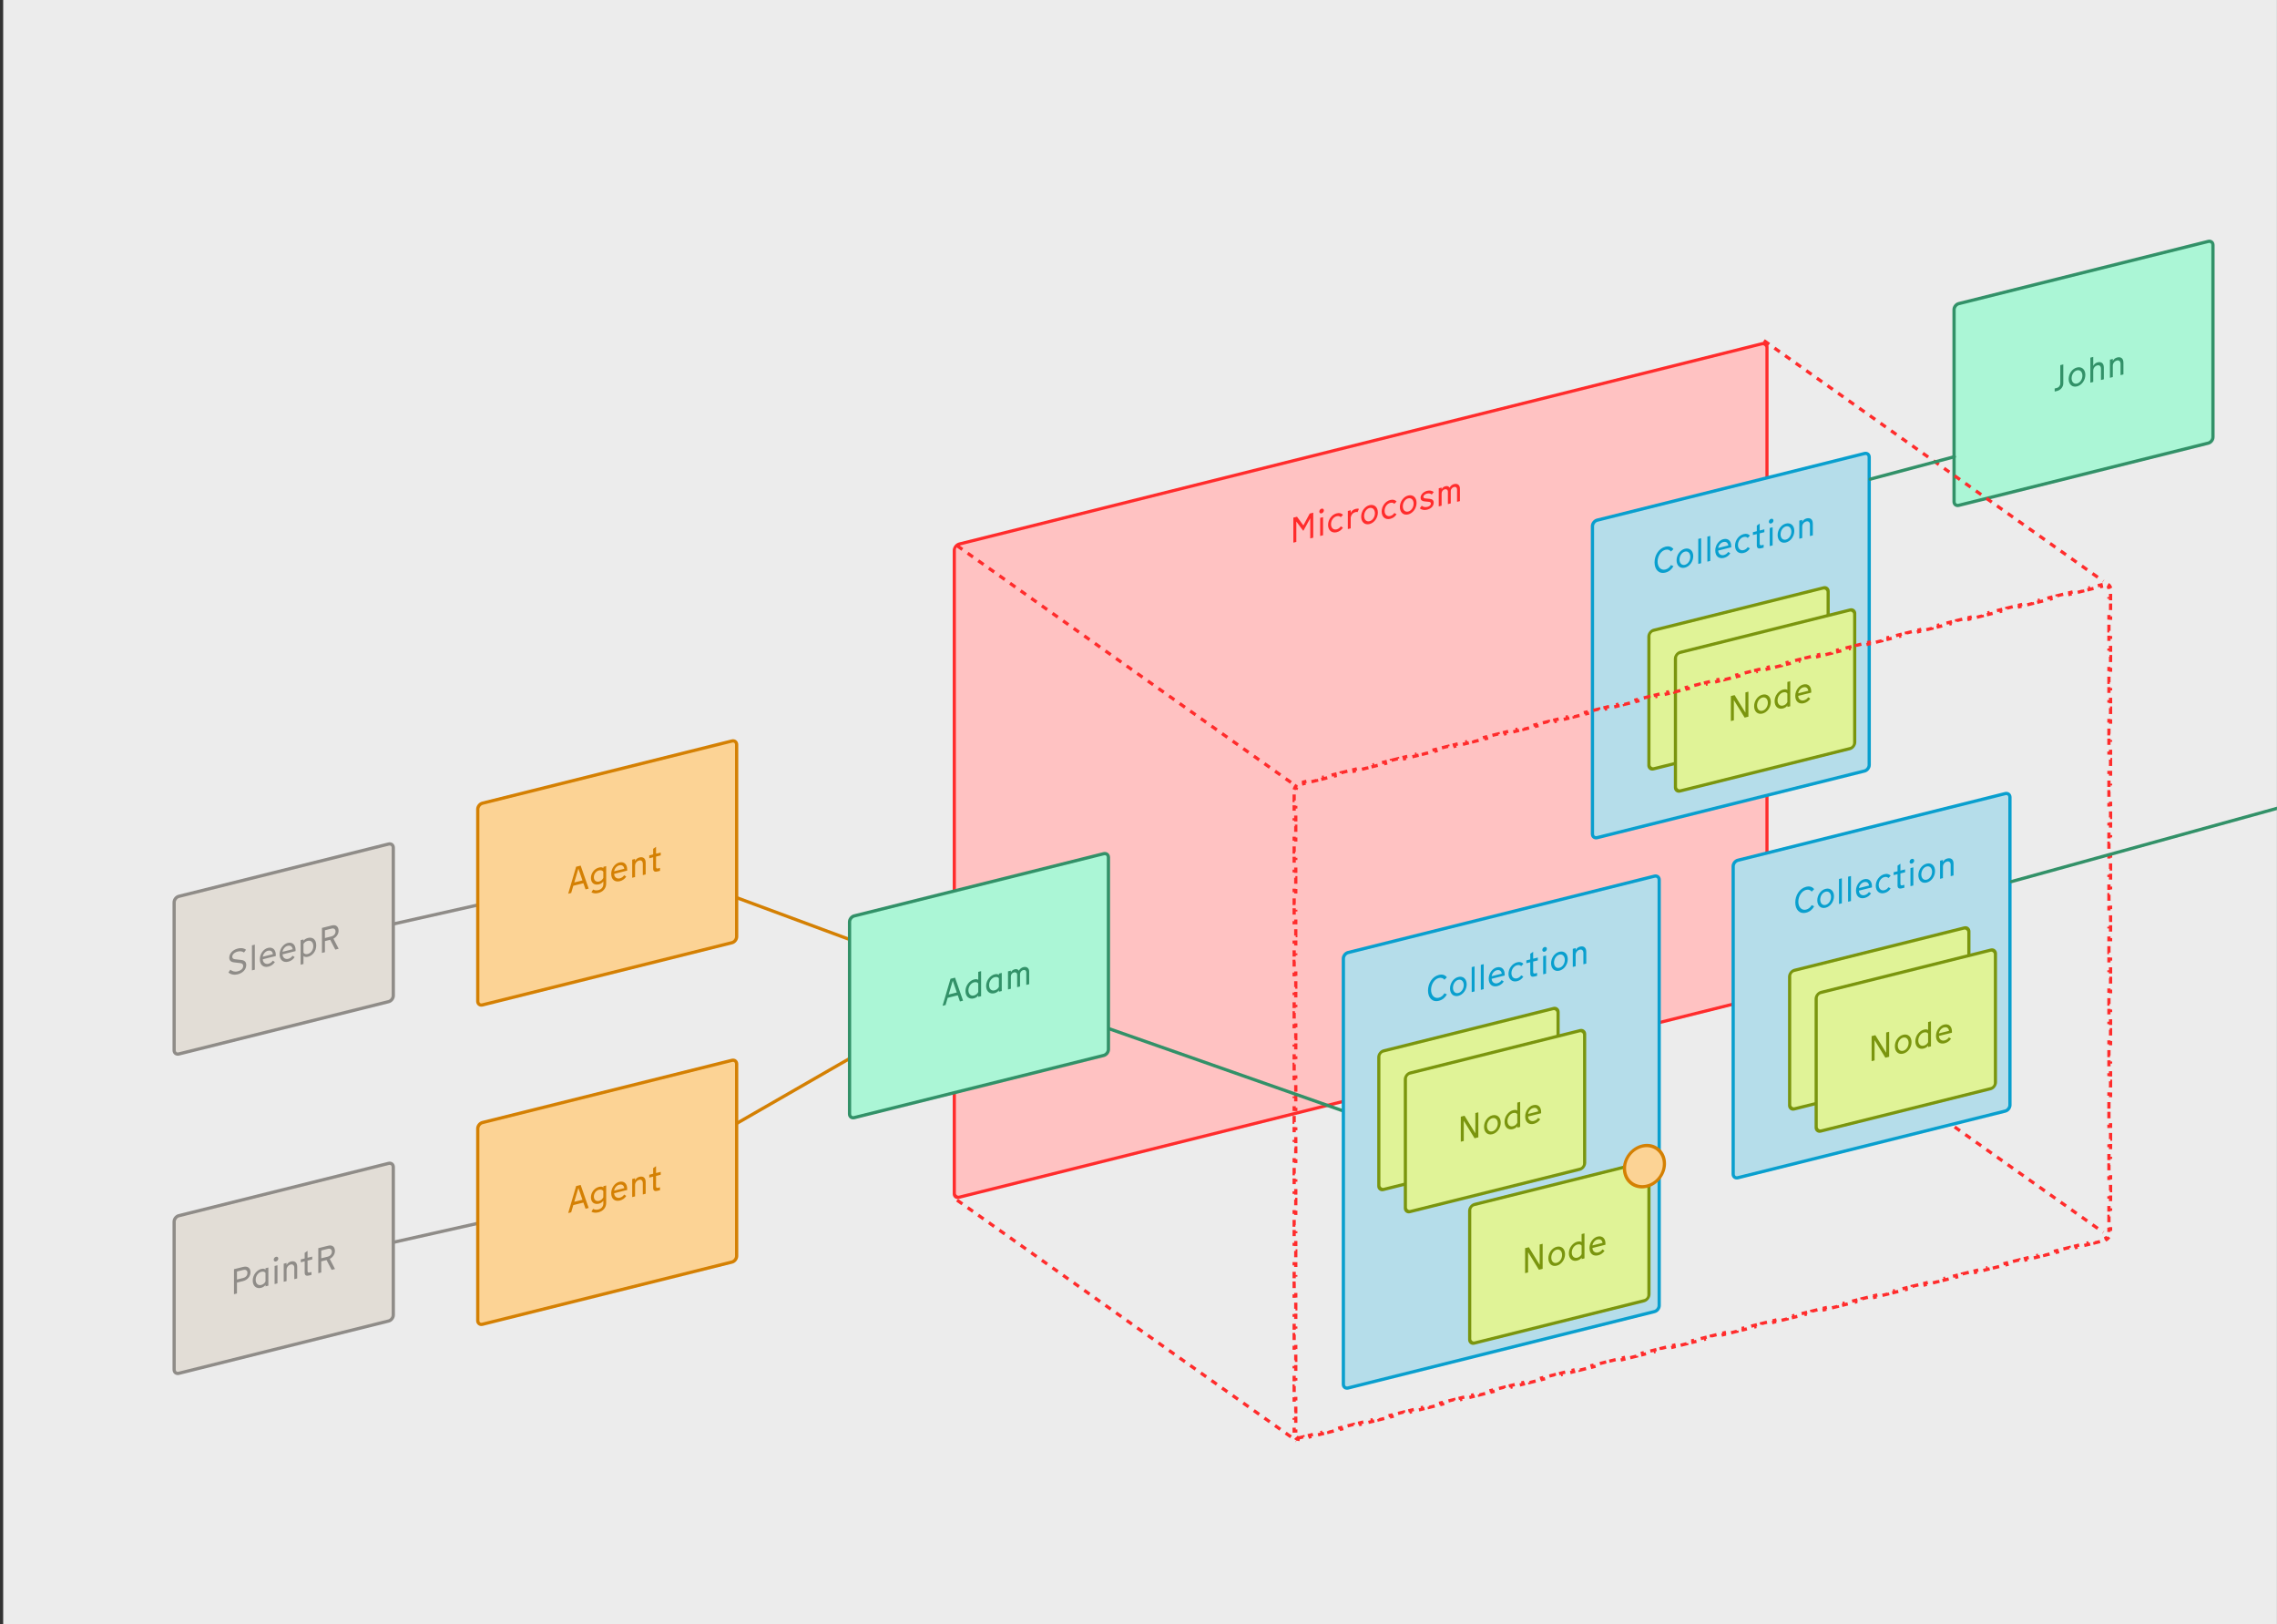 <svg width="701" height="500" viewBox="0 0 701 500" fill="none" xmlns="http://www.w3.org/2000/svg">
<rect x="0" y="0" width="701" height="500" fill="#333333" stroke="none"/>
<g clip-path="url(#clip0_245_2018)">
<rect width="700" height="500" transform="translate(0.983)" fill="#ECECEC"/>
<path d="M87.011 390.097L185.565 367.972" stroke="#8F8C88"/>
<path d="M87.011 292.097L185.565 269.972" stroke="#8F8C88"/>
<path d="M196.292 265.066L299.539 303.281" stroke="#D48003"/>
<path d="M196.292 363.378L296.186 305.963" stroke="#D48003"/>
<path d="M603.034 93.469L679.83 74.322C680.633 74.121 681.285 74.63 681.285 75.459V134.559C681.285 135.388 680.633 136.222 679.83 136.422L603.034 155.569C602.231 155.77 601.579 155.261 601.579 154.432V95.332C601.579 94.503 602.231 93.669 603.034 93.469Z" fill="#ABF6D6" stroke="#329168"/>
<path d="M632.555 120.543V119.597L633.238 119.427C633.836 119.278 634.284 118.726 634.284 118.011V112.412L635.202 112.183V118.002C635.202 119.19 634.337 120.099 633.281 120.362L632.555 120.543ZM639.422 118.952C637.949 119.319 636.861 118.326 636.861 116.676C636.861 115.037 637.949 113.5 639.422 113.133C640.895 112.766 641.995 113.757 641.995 115.396C641.995 117.046 640.895 118.585 639.422 118.952ZM639.422 118.072C640.394 117.83 641.087 116.755 641.087 115.633C641.087 114.5 640.394 113.771 639.422 114.013C638.451 114.255 637.768 115.328 637.768 116.461C637.768 117.583 638.451 118.314 639.422 118.072ZM645.792 111.545C646.828 111.287 647.692 111.753 647.692 113.183V116.769L646.806 116.99V113.525C646.806 112.645 646.273 112.338 645.696 112.482C644.928 112.673 644.426 113.37 644.426 114.085V117.583L643.54 117.804V110.104L644.426 109.883V112.644C644.714 112.078 645.152 111.704 645.792 111.545ZM649.565 116.302V110.725L650.451 110.504V111.142C650.739 110.576 651.176 110.202 651.817 110.043C652.852 109.785 653.717 110.251 653.717 111.681V115.267L652.831 115.488V112.023C652.831 111.143 652.297 110.836 651.721 110.98C650.952 111.171 650.451 111.868 650.451 112.583V116.081L649.565 116.302Z" fill="#329168"/>
<path d="M543.032 305.31L647.525 379.387" stroke="#FF2C2C" stroke-dasharray="2 2"/>
<rect x="0.485" y="0.379" width="257.937" height="201.084" rx="1.5" transform="matrix(0.97 -0.242 0 1 293.319 167.601)" fill="#FFC2C2" stroke="#FF2C2C"/>
<path d="M491.708 160.135L574.003 139.616C574.806 139.416 575.458 139.925 575.458 140.753V235.493C575.458 236.321 574.806 237.155 574.003 237.356L491.708 257.874C490.905 258.074 490.253 257.565 490.253 256.737V161.997C490.253 161.169 490.905 160.335 491.708 160.135Z" fill="#B5DDEA" stroke="#099FCE"/>
<path d="M512.715 176.27C510.676 176.778 509.374 175.321 509.374 173.121C509.374 170.921 510.676 168.814 512.715 168.306C513.857 168.021 514.658 168.35 515.181 169.033L514.423 169.794C514.081 169.307 513.473 169.063 512.704 169.255C511.328 169.598 510.314 171.215 510.314 172.887C510.314 174.559 511.328 175.67 512.704 175.327C513.473 175.135 514.081 174.598 514.423 173.952L515.191 174.3C514.668 175.255 513.857 175.985 512.715 176.27ZM518.712 174.753C517.239 175.12 516.151 174.126 516.151 172.476C516.151 170.837 517.239 169.301 518.712 168.934C520.185 168.566 521.284 169.557 521.284 171.196C521.284 172.846 520.185 174.385 518.712 174.753ZM518.712 173.873C519.683 173.631 520.377 172.556 520.377 171.434C520.377 170.301 519.683 169.572 518.712 169.814C517.741 170.056 517.058 171.128 517.058 172.261C517.058 173.383 517.741 174.115 518.712 173.873ZM522.83 173.605V165.905L523.716 165.684V173.384L522.83 173.605ZM525.634 172.906V165.206L526.52 164.985V172.685L525.634 172.906ZM530.732 171.745C529.249 172.115 528.064 171.299 528.064 169.484C528.064 167.779 529.228 166.312 530.53 165.987C532.109 165.593 532.974 166.676 532.974 168.073V168.491L528.971 169.489C528.993 170.583 529.868 171.08 530.7 170.873C531.32 170.718 531.768 170.354 532.045 169.91L532.696 170.331C532.259 171.012 531.586 171.532 530.732 171.745ZM532.077 167.922C531.981 167.187 531.512 166.622 530.519 166.87C529.793 167.051 529.121 167.78 528.961 168.699L532.077 167.922ZM536.809 170.23C535.304 170.605 534.151 169.66 534.151 167.988C534.151 166.316 535.315 164.794 536.809 164.422C537.705 164.198 538.335 164.426 538.741 164.897L538.058 165.606C537.78 165.302 537.343 165.18 536.798 165.315C535.827 165.558 535.058 166.563 535.058 167.762C535.058 168.95 535.827 169.595 536.798 169.352C537.343 169.217 537.769 168.868 538.058 168.433L538.73 168.816C538.292 169.508 537.695 170.009 536.809 170.23ZM542.126 168.794C541.475 168.956 540.856 168.836 540.856 167.912V164.414L539.65 164.714V163.834L540.856 163.534V161.807L541.742 161.19V163.313L543.182 162.954V163.834L541.742 164.193V167.383C541.742 167.856 542.019 167.93 542.339 167.85L542.958 167.695V168.586L542.126 168.794ZM545.26 161.16C544.876 161.255 544.566 161.014 544.566 160.618C544.566 160.2 544.876 159.814 545.26 159.719C545.666 159.617 545.975 159.848 545.975 160.266C545.975 160.662 545.666 161.058 545.26 161.16ZM544.833 168.119V162.542L545.719 162.321V167.898L544.833 168.119ZM549.825 166.995C548.352 167.363 547.264 166.369 547.264 164.719C547.264 163.08 548.352 161.544 549.825 161.176C551.298 160.809 552.397 161.8 552.397 163.439C552.397 165.089 551.298 166.628 549.825 166.995ZM549.825 166.115C550.796 165.873 551.49 164.798 551.49 163.676C551.49 162.543 550.796 161.814 549.825 162.056C548.854 162.299 548.171 163.371 548.171 164.504C548.171 165.626 548.854 166.358 549.825 166.115ZM553.943 165.848V160.271L554.829 160.05V160.688C555.117 160.121 555.555 159.748 556.195 159.588C557.23 159.33 558.095 159.796 558.095 161.226V164.812L557.209 165.033V161.568C557.209 160.688 556.675 160.381 556.099 160.525C555.331 160.717 554.829 161.414 554.829 162.129V165.627L553.943 165.848Z" fill="#099FCE"/>
<rect x="0.485" y="0.379" width="56.894" height="42.656" rx="1.5" transform="matrix(0.97 -0.242 0 1 507.16 194.13)" fill="#E0F397" stroke="#7A950E"/>
<path d="M520.435 213.477V205.777L521.587 205.489L524.917 210.896V204.659L525.835 204.43V212.13L524.672 212.42L521.352 207.022V213.248L520.435 213.477ZM530.153 211.174C528.681 211.542 527.592 210.548 527.592 208.898C527.592 207.259 528.681 205.723 530.153 205.355C531.626 204.988 532.726 205.979 532.726 207.618C532.726 209.268 531.626 210.807 530.153 211.174ZM530.153 210.294C531.125 210.052 531.818 208.977 531.818 207.855C531.818 206.722 531.125 205.993 530.153 206.235C529.182 206.478 528.499 207.55 528.499 208.683C528.499 209.805 529.182 210.537 530.153 210.294ZM536.449 209.605C535.072 209.948 533.898 209.097 533.898 207.348C533.898 205.533 535.253 204.095 536.491 203.786C537.1 203.634 537.569 203.671 537.826 203.904V201.44L538.712 201.22V208.92L537.826 209.14V208.656C537.601 209.075 537.078 209.448 536.449 209.605ZM536.491 208.714C537.057 208.573 537.58 208.19 537.826 207.633V204.993C537.591 204.645 537.153 204.501 536.502 204.663C535.744 204.852 534.805 205.78 534.805 207.122C534.805 208.31 535.563 208.946 536.491 208.714ZM542.924 207.979C541.441 208.349 540.256 207.534 540.256 205.719C540.256 204.014 541.419 202.546 542.721 202.222C544.301 201.828 545.166 202.91 545.166 204.307V204.725L541.163 205.723C541.185 206.818 542.06 207.315 542.892 207.107C543.511 206.953 543.96 206.588 544.237 206.145L544.888 206.566C544.451 207.247 543.778 207.766 542.924 207.979ZM544.269 204.157C544.173 203.422 543.703 202.857 542.711 203.104C541.985 203.285 541.313 204.014 541.153 204.934L544.269 204.157Z" fill="#7A950E"/>
<rect x="0.485" y="0.379" width="56.894" height="42.656" rx="1.5" transform="matrix(0.97 -0.242 0 1 515.335 200.942)" fill="#E0F397" stroke="#7A950E"/>
<path d="M532.87 221.977V214.277L534.023 213.99L537.353 219.397V213.16L538.271 212.931V220.631L537.108 220.921L533.788 215.523V221.749L532.87 221.977ZM542.589 219.675C541.116 220.042 540.028 219.049 540.028 217.399C540.028 215.76 541.116 214.223 542.589 213.856C544.062 213.489 545.162 214.48 545.162 216.119C545.162 217.769 544.062 219.308 542.589 219.675ZM542.589 218.795C543.561 218.553 544.254 217.478 544.254 216.356C544.254 215.223 543.561 214.494 542.589 214.736C541.618 214.978 540.935 216.051 540.935 217.184C540.935 218.306 541.618 219.037 542.589 218.795ZM548.885 218.106C547.508 218.449 546.334 217.598 546.334 215.849C546.334 214.034 547.689 212.596 548.927 212.287C549.536 212.135 550.005 212.172 550.261 212.405V209.941L551.147 209.72V217.42L550.261 217.641V217.157C550.037 217.576 549.514 217.949 548.885 218.106ZM548.927 217.215C549.493 217.074 550.016 216.691 550.261 216.134V213.494C550.027 213.146 549.589 213.002 548.938 213.164C548.18 213.353 547.241 214.28 547.241 215.622C547.241 216.81 547.999 217.446 548.927 217.215ZM555.36 216.48C553.877 216.85 552.692 216.034 552.692 214.219C552.692 212.514 553.855 211.047 555.157 210.723C556.737 210.329 557.602 211.411 557.602 212.808V213.226L553.599 214.224C553.62 215.319 554.496 215.816 555.328 215.608C555.947 215.454 556.395 215.089 556.673 214.646L557.324 215.066C556.886 215.748 556.214 216.267 555.36 216.48ZM556.705 212.658C556.609 211.923 556.139 211.358 555.147 211.605C554.421 211.786 553.748 212.515 553.588 213.435L556.705 212.658Z" fill="#7A950E"/>
<path d="M535.033 264.83L617.327 244.312C618.131 244.112 618.783 244.621 618.783 245.449V340.189C618.783 341.017 618.131 341.851 617.327 342.052L535.033 362.57C534.229 362.77 533.577 362.261 533.577 361.433V266.693C533.577 265.865 534.229 265.031 535.033 264.83Z" fill="#B5DDEA" stroke="#099FCE"/>
<path d="M556.039 280.966C554.001 281.474 552.699 280.017 552.699 277.817C552.699 275.617 554.001 273.51 556.039 273.002C557.182 272.717 557.982 273.046 558.505 273.729L557.747 274.49C557.406 274.003 556.797 273.759 556.029 273.951C554.652 274.294 553.638 275.911 553.638 277.583C553.638 279.255 554.652 280.366 556.029 280.023C556.797 279.831 557.406 279.294 557.747 278.648L558.516 278.996C557.993 279.951 557.182 280.681 556.039 280.966ZM562.037 279.449C560.564 279.816 559.475 278.822 559.475 277.172C559.475 275.533 560.564 273.997 562.037 273.63C563.51 273.263 564.609 274.253 564.609 275.892C564.609 277.542 563.51 279.082 562.037 279.449ZM562.037 278.569C563.008 278.327 563.702 277.252 563.702 276.13C563.702 274.997 563.008 274.268 562.037 274.51C561.065 274.752 560.382 275.824 560.382 276.957C560.382 278.079 561.065 278.811 562.037 278.569ZM566.155 278.301V270.601L567.04 270.38V278.08L566.155 278.301ZM568.958 277.602V269.902L569.844 269.681V277.381L568.958 277.602ZM574.057 276.441C572.573 276.811 571.389 275.995 571.389 274.18C571.389 272.475 572.552 271.008 573.854 270.683C575.434 270.289 576.298 271.372 576.298 272.769V273.187L572.296 274.185C572.317 275.28 573.192 275.776 574.025 275.569C574.644 275.414 575.092 275.05 575.37 274.606L576.021 275.027C575.583 275.708 574.911 276.228 574.057 276.441ZM575.402 272.618C575.306 271.883 574.836 271.318 573.843 271.566C573.118 271.747 572.445 272.476 572.285 273.396L575.402 272.618ZM580.133 274.926C578.628 275.301 577.476 274.356 577.476 272.684C577.476 271.012 578.639 269.49 580.133 269.118C581.03 268.894 581.66 269.122 582.065 269.593L581.382 270.302C581.105 269.998 580.667 269.876 580.123 270.011C579.151 270.254 578.383 271.259 578.383 272.458C578.383 273.646 579.151 274.291 580.123 274.048C580.667 273.913 581.094 273.564 581.382 273.129L582.055 273.512C581.617 274.204 581.019 274.705 580.133 274.926ZM585.45 273.49C584.799 273.652 584.18 273.532 584.18 272.608V269.11L582.974 269.41V268.53L584.18 268.23V266.503L585.066 265.886V268.009L586.507 267.65V268.53L585.066 268.889V272.079C585.066 272.552 585.344 272.626 585.664 272.546L586.283 272.392V273.283L585.45 273.49ZM588.585 265.856C588.2 265.951 587.891 265.71 587.891 265.314C587.891 264.896 588.2 264.51 588.585 264.415C588.99 264.313 589.3 264.544 589.3 264.962C589.3 265.358 588.99 265.754 588.585 265.856ZM588.158 272.815V267.238L589.044 267.017V272.594L588.158 272.815ZM593.15 271.691C591.677 272.059 590.588 271.065 590.588 269.415C590.588 267.776 591.677 266.24 593.15 265.872C594.622 265.505 595.722 266.496 595.722 268.135C595.722 269.785 594.622 271.324 593.15 271.691ZM593.15 270.811C594.121 270.569 594.815 269.494 594.815 268.372C594.815 267.239 594.121 266.51 593.15 266.752C592.178 266.995 591.495 268.067 591.495 269.2C591.495 270.322 592.178 271.054 593.15 270.811ZM597.268 270.544V264.967L598.153 264.746V265.384C598.442 264.817 598.879 264.444 599.52 264.284C600.555 264.026 601.419 264.493 601.419 265.923V269.509L600.534 269.729V266.264C600.534 265.384 600 265.077 599.424 265.221C598.655 265.413 598.153 266.11 598.153 266.825V270.323L597.268 270.544Z" fill="#099FCE"/>
<rect x="0.485" y="0.379" width="56.894" height="42.656" rx="1.5" transform="matrix(0.97 -0.242 0 1 550.485 298.826)" fill="#E0F397" stroke="#7A950E"/>
<path d="M563.759 318.172V310.472L564.912 310.185L568.242 315.592V309.355L569.16 309.126V316.826L567.996 317.116L564.677 311.718V317.944L563.759 318.172ZM573.478 315.87C572.005 316.237 570.916 315.244 570.916 313.594C570.916 311.955 572.005 310.418 573.478 310.051C574.951 309.684 576.05 310.675 576.05 312.314C576.05 313.964 574.951 315.503 573.478 315.87ZM573.478 314.99C574.449 314.748 575.143 313.673 575.143 312.551C575.143 311.418 574.449 310.689 573.478 310.931C572.507 311.173 571.824 312.246 571.824 313.379C571.824 314.501 572.507 315.232 573.478 314.99ZM579.773 314.301C578.396 314.644 577.222 313.793 577.222 312.044C577.222 310.229 578.578 308.791 579.816 308.482C580.424 308.33 580.894 308.367 581.15 308.6V306.136L582.036 305.915V313.615L581.15 313.836V313.352C580.926 313.771 580.403 314.144 579.773 314.301ZM579.816 313.41C580.382 313.269 580.905 312.885 581.15 312.329V309.689C580.915 309.341 580.478 309.197 579.827 309.359C579.069 309.548 578.13 310.475 578.13 311.817C578.13 313.005 578.887 313.641 579.816 313.41ZM586.249 312.675C584.765 313.045 583.58 312.229 583.58 310.414C583.58 308.709 584.744 307.242 586.046 306.918C587.626 306.524 588.49 307.606 588.49 309.003V309.421L584.488 310.419C584.509 311.514 585.384 312.011 586.217 311.803C586.836 311.649 587.284 311.284 587.562 310.841L588.213 311.261C587.775 311.943 587.103 312.462 586.249 312.675ZM587.594 308.853C587.497 308.118 587.028 307.553 586.035 307.8C585.309 307.981 584.637 308.71 584.477 309.63L587.594 308.853Z" fill="#7A950E"/>
<rect x="0.485" y="0.379" width="56.894" height="42.656" rx="1.5" transform="matrix(0.97 -0.242 0 1 558.66 305.638)" fill="#E0F397" stroke="#7A950E"/>
<path d="M576.195 326.673V318.973L577.348 318.686L580.678 324.093V317.856L581.596 317.627V325.327L580.432 325.617L577.113 320.219V326.445L576.195 326.673ZM585.914 324.371C584.441 324.738 583.352 323.745 583.352 322.095C583.352 320.456 584.441 318.919 585.914 318.552C587.387 318.185 588.486 319.176 588.486 320.815C588.486 322.465 587.387 324.004 585.914 324.371ZM585.914 323.491C586.885 323.249 587.579 322.174 587.579 321.052C587.579 319.919 586.885 319.19 585.914 319.432C584.943 319.674 584.259 320.747 584.259 321.88C584.259 323.002 584.943 323.733 585.914 323.491ZM592.209 322.802C590.832 323.145 589.658 322.294 589.658 320.545C589.658 318.73 591.014 317.292 592.252 316.983C592.86 316.831 593.33 316.868 593.586 317.101V314.637L594.472 314.416V322.116L593.586 322.337V321.853C593.362 322.272 592.839 322.645 592.209 322.802ZM592.252 321.911C592.817 321.77 593.34 321.387 593.586 320.83V318.19C593.351 317.842 592.914 317.698 592.262 317.86C591.505 318.049 590.565 318.976 590.565 320.318C590.565 321.506 591.323 322.143 592.252 321.911ZM598.685 321.176C597.201 321.546 596.016 320.73 596.016 318.915C596.016 317.21 597.18 315.743 598.482 315.419C600.061 315.025 600.926 316.107 600.926 317.504V317.922L596.923 318.92C596.945 320.015 597.82 320.512 598.653 320.304C599.272 320.15 599.72 319.785 599.997 319.342L600.648 319.762C600.211 320.444 599.538 320.963 598.685 321.176ZM600.029 317.354C599.933 316.619 599.464 316.054 598.471 316.301C597.745 316.482 597.073 317.211 596.913 318.131L600.029 317.354Z" fill="#7A950E"/>
<path d="M398.171 167.057V159.357L399.302 159.075L401.255 161.745L403.209 158.101L404.297 157.83V165.53L403.379 165.759V159.544L401.287 163.354L401.191 163.378L399.089 160.558V166.828L398.171 167.057ZM406.858 158.038C406.474 158.134 406.164 157.892 406.164 157.496C406.164 157.078 406.474 156.693 406.858 156.597C407.264 156.496 407.573 156.727 407.573 157.145C407.573 157.541 407.264 157.937 406.858 158.038ZM406.431 164.998V159.421L407.317 159.2V164.777L406.431 164.998ZM411.519 163.839C410.014 164.214 408.862 163.27 408.862 161.598C408.862 159.926 410.025 158.404 411.519 158.031C412.416 157.808 413.045 158.036 413.451 158.506L412.768 159.216C412.49 158.911 412.053 158.789 411.508 158.925C410.537 159.167 409.769 160.173 409.769 161.372C409.769 162.56 410.537 163.204 411.508 162.962C412.053 162.826 412.48 162.478 412.768 162.043L413.44 162.425C413.003 163.117 412.405 163.618 411.519 163.839ZM414.947 162.874V157.297L415.833 157.077V157.913C416.025 157.392 416.601 156.841 417.348 156.655C417.775 156.548 418.064 156.542 418.362 156.677L417.935 157.663C417.775 157.582 417.551 157.583 417.274 157.652C416.612 157.817 415.993 158.368 415.833 159.376V162.654L414.947 162.874ZM421.617 161.332C420.144 161.7 419.055 160.706 419.055 159.056C419.055 157.417 420.144 155.881 421.617 155.513C423.09 155.146 424.189 156.137 424.189 157.776C424.189 159.426 423.09 160.965 421.617 161.332ZM421.617 160.452C422.588 160.21 423.282 159.135 423.282 158.013C423.282 156.88 422.588 156.151 421.617 156.393C420.646 156.636 419.963 157.708 419.963 158.841C419.963 159.963 420.646 160.695 421.617 160.452ZM428.019 159.725C426.514 160.1 425.361 159.156 425.361 157.484C425.361 155.812 426.525 154.29 428.019 153.917C428.915 153.694 429.545 153.922 429.951 154.393L429.268 155.102C428.99 154.797 428.553 154.675 428.008 154.811C427.037 155.053 426.269 156.059 426.269 157.258C426.269 158.446 427.037 159.09 428.008 158.848C428.553 158.712 428.98 158.364 429.268 157.929L429.94 158.311C429.503 159.003 428.905 159.504 428.019 159.725ZM433.53 158.362C432.058 158.729 430.969 157.736 430.969 156.086C430.969 154.447 432.058 152.91 433.53 152.543C435.003 152.176 436.103 153.167 436.103 154.806C436.103 156.456 435.003 157.995 433.53 158.362ZM433.53 157.482C434.502 157.24 435.196 156.165 435.196 155.043C435.196 153.91 434.502 153.181 433.53 153.423C432.559 153.665 431.876 154.738 431.876 155.871C431.876 156.993 432.559 157.724 433.53 157.482ZM439.356 156.91C438.513 157.12 437.638 156.997 437.115 156.478L437.702 155.683C438.054 156.035 438.716 156.222 439.42 156.047C440.082 155.882 440.509 155.511 440.509 155.038C440.509 154.686 440.285 154.533 439.975 154.5L438.449 154.342C437.755 154.273 437.339 153.882 437.339 153.233C437.339 152.243 438.278 151.37 439.345 151.104C440.071 150.923 440.818 150.979 441.384 151.487L440.776 152.244C440.445 151.908 439.89 151.816 439.292 151.965C438.758 152.098 438.214 152.464 438.214 152.948C438.214 153.278 438.438 153.398 438.758 153.429L440.157 153.575C440.904 153.653 441.384 153.962 441.384 154.754C441.384 155.722 440.648 156.588 439.356 156.91ZM442.933 155.897V150.32L443.819 150.099V150.627C444.075 150.134 444.459 149.818 445.004 149.683C445.559 149.544 445.996 149.688 446.284 150.122C446.605 149.492 447.149 149.148 447.64 149.025C448.75 148.748 449.454 149.365 449.454 150.41V154.271L448.568 154.492V150.708C448.568 150.048 448.163 149.797 447.629 149.93C447.128 150.055 446.637 150.529 446.637 151.189V154.973L445.751 155.194V151.41C445.751 150.75 445.292 150.513 444.779 150.64C444.256 150.771 443.819 151.232 443.819 151.892V155.676L442.933 155.897Z" fill="#FF2C2C"/>
<path d="M294.645 167.996L399.138 242.074" stroke="#FF2C2C" stroke-dasharray="2 2"/>
<path d="M294.645 369.466L399.138 443.544" stroke="#FF2C2C" stroke-dasharray="2 2"/>
<path d="M543.032 104.841L647.525 178.918" stroke="#FF2C2C" stroke-dasharray="2 2"/>
<path d="M400.236 442.58C400.043 442.627 399.87 442.632 399.721 442.608L399.641 443.102C399.146 443.022 398.752 442.712 398.555 442.251L399.015 442.055C398.956 441.916 398.919 441.746 398.919 441.548V440.558H398.419V438.577H398.919V436.596H398.419V434.615H398.919V432.634H398.419V430.653H398.919V428.673H398.419V426.692H398.919V424.711H398.419V422.73H398.919V420.749H398.419V418.768H398.919V416.788H398.419V414.807H398.919V412.826H398.419V410.845H398.919V408.864H398.419V406.883H398.919V404.903H398.419V402.922H398.919V400.941H398.419V398.96H398.919V396.979H398.419V394.998H398.919V393.018H398.419V391.037H398.919V389.056H398.419V387.075H398.919V385.094H398.419V383.113H398.919V381.133H398.419V379.152H398.919V377.171H398.419V375.19H398.919V373.209H398.419V371.228H398.919V369.248H398.419V367.267H398.919V365.286H398.419V363.305H398.919V361.324H398.419V359.343H398.919V357.363H398.419V355.382H398.919V353.401H398.419V351.42H398.919V349.439H398.419V347.458H398.919V345.478H398.419V343.497H398.919V341.516H398.419V339.535H398.919V337.554H398.419V335.573H398.919V333.593H398.419V331.612H398.919V329.631H398.419V327.65H398.919V325.669H398.419V323.688H398.919V321.708H398.419V319.727H398.919V317.746H398.419V315.765H398.919V313.784H398.419V311.803H398.919V309.823H398.419V307.842H398.919V305.861H398.419V303.88H398.919V301.899H398.419V299.918H398.919V297.938H398.419V295.957H398.919V293.976H398.419V291.995H398.919V290.014H398.419V288.033H398.919V286.053H398.419V284.072H398.919V282.091H398.419V280.11H398.919V278.129H398.419V276.148H398.919V274.168H398.419V272.187H398.919V270.206H398.419V268.225H398.919V266.244H398.419V264.263H398.919V262.283H398.419V260.302H398.919V258.321H398.419V256.34H398.919V254.359H398.419V252.378H398.919V250.397H398.419V248.417H398.919V246.436H398.419V244.455H398.919V243.464C398.919 243.251 398.962 243.031 399.043 242.815L398.575 242.639C398.772 242.117 399.14 241.645 399.6 241.329L399.884 241.741C400.074 241.61 400.277 241.516 400.484 241.465L401.45 241.226L401.33 240.741L403.264 240.263L403.384 240.748L405.317 240.27L405.197 239.785L407.13 239.307L407.25 239.793L409.184 239.315L409.064 238.829L410.997 238.352L411.117 238.837L413.05 238.359L412.93 237.874L414.863 237.396L414.983 237.881L416.917 237.403L416.797 236.918L418.73 236.44L418.85 236.926L420.783 236.448L420.663 235.962L422.597 235.485L422.716 235.97L424.65 235.492L424.53 235.007L426.463 234.529L426.583 235.014L428.516 234.536L428.396 234.051L430.33 233.573L430.45 234.059L432.383 233.581L432.263 233.095L434.196 232.618L434.316 233.103L436.249 232.625L436.129 232.14L438.063 231.662L438.183 232.147L440.116 231.669L439.996 231.184L441.929 230.706L442.049 231.192L443.983 230.714L443.863 230.228L445.796 229.751L445.916 230.236L447.849 229.758L447.729 229.273L449.662 228.795L449.782 229.28L451.716 228.803L451.596 228.317L453.529 227.839L453.649 228.325L455.582 227.847L455.462 227.361L457.395 226.884L457.515 227.369L459.449 226.891L459.329 226.406L461.262 225.928L461.382 226.413L463.315 225.936L463.195 225.45L465.129 224.972L465.249 225.458L467.182 224.98L467.062 224.494L468.995 224.017L469.115 224.502L471.048 224.024L470.928 223.539L472.862 223.061L472.982 223.546L474.915 223.069L474.795 222.583L476.728 222.105L476.848 222.591L478.781 222.113L478.661 221.627L480.595 221.15L480.715 221.635L482.648 221.157L482.528 220.672L484.461 220.194L484.581 220.679L486.515 220.202L486.395 219.716L488.328 219.238L488.448 219.724L490.381 219.246L490.261 218.761L492.194 218.283L492.314 218.768L494.248 218.29L494.128 217.805L496.061 217.327L496.181 217.812L498.114 217.335L497.994 216.849L499.927 216.371L500.047 216.857L501.981 216.379L501.861 215.894L503.794 215.416L503.914 215.901L505.847 215.423L505.727 214.938L507.661 214.46L507.781 214.945L509.714 214.468L509.594 213.982L511.527 213.504L511.647 213.99L513.58 213.512L513.46 213.027L515.394 212.549L515.514 213.034L517.447 212.556L517.327 212.071L519.26 211.593L519.38 212.078L521.313 211.601L521.193 211.115L523.127 210.637L523.247 211.123L525.18 210.645L525.06 210.16L526.993 209.682L527.113 210.167L529.047 209.689L528.927 209.204L530.86 208.726L530.98 209.212L532.913 208.734L532.793 208.248L534.726 207.77L534.846 208.256L536.78 207.778L536.66 207.293L538.593 206.815L538.713 207.3L540.646 206.822L540.526 206.337L542.46 205.859L542.58 206.345L544.513 205.867L544.393 205.381L546.326 204.903L546.446 205.389L548.379 204.911L548.259 204.426L550.193 203.948L550.313 204.433L552.246 203.955L552.126 203.47L554.059 202.992L554.179 203.478L556.112 203L555.992 202.514L557.926 202.036L558.046 202.522L559.979 202.044L559.859 201.559L561.792 201.081L561.912 201.566L563.846 201.088L563.726 200.603L565.659 200.125L565.779 200.611L567.712 200.133L567.592 199.647L569.525 199.169L569.645 199.655L571.579 199.177L571.459 198.692L573.392 198.214L573.512 198.699L575.445 198.221L575.325 197.736L577.259 197.258L577.379 197.744L579.312 197.266L579.192 196.78L581.125 196.303L581.245 196.788L583.178 196.31L583.058 195.825L584.992 195.347L585.112 195.832L587.045 195.354L586.925 194.869L588.858 194.391L588.978 194.877L590.911 194.399L590.792 193.913L592.725 193.436L592.845 193.921L594.778 193.443L594.658 192.958L596.591 192.48L596.711 192.965L598.645 192.487L598.525 192.002L600.458 191.524L600.578 192.01L602.511 191.532L602.391 191.046L604.325 190.569L604.444 191.054L606.378 190.576L606.258 190.091L608.191 189.613L608.311 190.098L610.244 189.62L610.124 189.135L612.058 188.657L612.178 189.143L614.111 188.665L613.991 188.179L615.924 187.702L616.044 188.187L617.977 187.709L617.857 187.224L619.791 186.746L619.911 187.231L621.844 186.753L621.724 186.268L623.657 185.79L623.777 186.276L625.711 185.798L625.591 185.312L627.524 184.835L627.644 185.32L629.577 184.842L629.457 184.357L631.39 183.879L631.51 184.364L633.444 183.886L633.324 183.401L635.257 182.923L635.377 183.409L637.31 182.931L637.19 182.445L639.124 181.968L639.244 182.453L641.177 181.975L641.057 181.49L642.99 181.012L643.11 181.497L645.043 181.019L644.923 180.534L646.857 180.056L646.977 180.542L647.943 180.303C648.135 180.255 648.309 180.25 648.458 180.275L648.538 179.781C649.033 179.861 649.427 180.17 649.624 180.632L649.163 180.827C649.223 180.967 649.26 181.136 649.26 181.335V182.325H649.76V184.306H649.26V186.287H649.76V188.268H649.26V190.248H649.76V192.229H649.26V194.21H649.76V196.191H649.26V198.172H649.76V200.153H649.26V202.133H649.76V204.114H649.26V206.095H649.76V208.076H649.26V210.057H649.76V212.038H649.26V214.018H649.76V215.999H649.26V217.98H649.76V219.961H649.26V221.942H649.76V223.923H649.26V225.903H649.76V227.884H649.26V229.865H649.76V231.846H649.26V233.827H649.76V235.808H649.26V237.788H649.76V239.769H649.26V241.75H649.76V243.731H649.26V245.712H649.76V247.693H649.26V249.673H649.76V251.654H649.26V253.635H649.76V255.616H649.26V257.597H649.76V259.578H649.26V261.558H649.76V263.539H649.26V265.52H649.76V267.501H649.26V269.482H649.76V271.463H649.26V273.443H649.76V275.424H649.26V277.405H649.76V279.386H649.26V281.367H649.76V283.348H649.26V285.328H649.76V287.309H649.26V289.29H649.76V291.271H649.26V293.252H649.76V295.233H649.26V297.213H649.76V299.194H649.26V301.175H649.76V303.156H649.26V305.137H649.76V307.118H649.26V309.098H649.76V311.079H649.26V313.06H649.76V315.041H649.26V317.022H649.76V319.003H649.26V320.983H649.76V322.964H649.26V324.945H649.76V326.926H649.26V328.907H649.76V330.888H649.26V332.868H649.76V334.849H649.26V336.83H649.76V338.811H649.26V340.792H649.76V342.773H649.26V344.753H649.76V346.734H649.26V348.715H649.76V350.696H649.26V352.677H649.76V354.658H649.26V356.639H649.76V358.619H649.26V360.6H649.76V362.581H649.26V364.562H649.76V366.543H649.26V368.524H649.76V370.504H649.26V372.485H649.76V374.466H649.26V376.447H649.76V378.428H649.26V379.418C649.26 379.631 649.217 379.851 649.136 380.067L649.604 380.243C649.407 380.766 649.038 381.237 648.579 381.554L648.295 381.142C648.105 381.272 647.902 381.367 647.695 381.418L646.728 381.657L646.848 382.142L644.915 382.62L644.795 382.134L642.862 382.612L642.982 383.098L641.048 383.575L640.928 383.09L638.995 383.568L639.115 384.053L637.182 384.531L637.062 384.046L635.129 384.524L635.249 385.009L633.315 385.487L633.195 385.001L631.262 385.479L631.382 385.965L629.449 386.442L629.329 385.957L627.396 386.435L627.516 386.92L625.582 387.398L625.462 386.913L623.529 387.391L623.649 387.876L621.716 388.354L621.596 387.868L619.662 388.346L619.782 388.832L617.849 389.309L617.729 388.824L615.796 389.302L615.916 389.787L613.983 390.265L613.863 389.78L611.929 390.258L612.049 390.743L610.116 391.221L609.996 390.735L608.063 391.213L608.183 391.699L606.249 392.176L606.13 391.691L604.196 392.169L604.316 392.654L602.383 393.132L602.263 392.647L600.33 393.124L600.45 393.61L598.516 394.088L598.396 393.602L596.463 394.08L596.583 394.566L594.65 395.043L594.53 394.558L592.597 395.036L592.717 395.521L590.783 395.999L590.663 395.514L588.73 395.991L588.85 396.477L586.917 396.955L586.797 396.469L584.863 396.947L584.983 397.433L583.05 397.91L582.93 397.425L580.997 397.903L581.117 398.388L579.184 398.866L579.064 398.381L577.13 398.858L577.25 399.344L575.317 399.822L575.197 399.336L573.264 399.814L573.384 400.3L571.451 400.777L571.331 400.292L569.397 400.77L569.517 401.255L567.584 401.733L567.464 401.248L565.531 401.725L565.651 402.211L563.717 402.689L563.597 402.203L561.664 402.681L561.784 403.166L559.851 403.644L559.731 403.159L557.798 403.637L557.918 404.122L555.984 404.6L555.864 404.115L553.931 404.592L554.051 405.078L552.118 405.556L551.998 405.07L550.065 405.548L550.185 406.033L548.251 406.511L548.131 406.026L546.198 406.504L546.318 406.989L544.385 407.467L544.265 406.982L542.331 407.459L542.451 407.945L540.518 408.423L540.398 407.937L538.465 408.415L538.585 408.9L536.652 409.378L536.532 408.893L534.598 409.371L534.718 409.856L532.785 410.334L532.665 409.849L530.732 410.326L530.852 410.812L528.919 411.29L528.799 410.804L526.865 411.282L526.985 411.767L525.052 412.245L524.932 411.76L522.999 412.238L523.119 412.723L521.185 413.201L521.065 412.715L519.132 413.193L519.252 413.679L517.319 414.157L517.199 413.671L515.266 414.149L515.386 414.634L513.452 415.112L513.332 414.627L511.399 415.105L511.519 415.59L509.586 416.068L509.466 415.582L507.533 416.06L507.652 416.546L505.719 417.024L505.599 416.538L503.666 417.016L503.786 417.501L501.853 417.979L501.733 417.494L499.799 417.972L499.919 418.457L497.986 418.935L497.866 418.449L495.933 418.927L496.053 419.413L494.12 419.891L494 419.405L492.066 419.883L492.186 420.368L490.253 420.846L490.133 420.361L488.2 420.839L488.32 421.324L486.386 421.802L486.266 421.316L484.333 421.794L484.453 422.28L482.52 422.758L482.4 422.272L480.467 422.75L480.587 423.235L478.653 423.713L478.533 423.228L476.6 423.706L476.72 424.191L474.787 424.669L474.667 424.183L472.733 424.661L472.853 425.147L470.92 425.624L470.8 425.139L468.867 425.617L468.987 426.102L467.054 426.58L466.934 426.095L465 426.573L465.12 427.058L463.187 427.536L463.067 427.05L461.134 427.528L461.254 428.014L459.32 428.491L459.201 428.006L457.267 428.484L457.387 428.969L455.454 429.447L455.334 428.962L453.401 429.44L453.521 429.925L451.587 430.403L451.467 429.917L449.534 430.395L449.654 430.881L447.721 431.358L447.601 430.873L445.668 431.351L445.788 431.836L443.854 432.314L443.734 431.829L441.801 432.307L441.921 432.792L439.988 433.27L439.868 432.784L437.934 433.262L438.054 433.748L436.121 434.225L436.001 433.74L434.068 434.218L434.188 434.703L432.255 435.181L432.135 434.696L430.201 435.174L430.321 435.659L428.388 436.137L428.268 435.651L426.335 436.129L426.455 436.615L424.521 437.092L424.401 436.607L422.468 437.085L422.588 437.57L420.655 438.048L420.535 437.563L418.602 438.041L418.722 438.526L416.788 439.004L416.668 438.518L414.735 438.996L414.855 439.482L412.922 439.959L412.802 439.474L410.869 439.952L410.988 440.437L409.055 440.915L408.935 440.43L407.002 440.908L407.122 441.393L405.189 441.871L405.069 441.385L403.135 441.863L403.255 442.349L401.322 442.826L401.202 442.341L400.236 442.58Z" stroke="#FF2C2C" stroke-dasharray="2 2"/>
<path d="M601.67 140.605L575.752 147.516" stroke="#329168" stroke-linecap="round"/>
<path d="M749.276 235.544L619.268 271.39" stroke="#329168" stroke-linecap="round"/>
<path d="M458.606 357.834L305.577 304.104" stroke="#329168" stroke-linecap="round"/>
<path d="M262.991 281.964L339.787 262.817C340.59 262.617 341.242 263.126 341.242 263.954V323.055C341.242 323.883 340.59 324.717 339.787 324.918L262.991 344.065C262.188 344.265 261.536 343.756 261.536 342.928V283.827C261.536 282.999 262.188 282.165 262.991 281.964Z" fill="#ABF6D6" stroke="#329168"/>
<path d="M290.179 309.633L292.623 301.323L294.021 300.975L296.486 308.06L295.526 308.3L294.864 306.408L291.758 307.182L291.107 309.401L290.179 309.633ZM292.057 306.162L294.565 305.536L293.316 301.921L292.057 306.162ZM299.784 307.359C298.407 307.702 297.233 306.851 297.233 305.102C297.233 303.287 298.589 301.849 299.827 301.54C300.435 301.389 300.905 301.426 301.161 301.659V299.195L302.047 298.974V306.674L301.161 306.895V306.411C300.937 306.83 300.414 307.202 299.784 307.359ZM299.827 306.468C300.393 306.327 300.916 305.944 301.161 305.388V302.748C300.926 302.399 300.489 302.255 299.838 302.418C299.08 302.607 298.141 303.534 298.141 304.876C298.141 306.064 298.898 306.7 299.827 306.468ZM306.142 305.774C304.765 306.117 303.591 305.266 303.591 303.517C303.591 301.702 304.947 300.264 306.185 299.955C306.793 299.803 307.263 299.862 307.519 300.172V299.732L308.405 299.512V305.089L307.519 305.309V304.825C307.295 305.244 306.772 305.617 306.142 305.774ZM306.185 304.883C306.751 304.742 307.274 304.359 307.519 303.802V301.162C307.284 300.814 306.847 300.67 306.196 300.832C305.438 301.021 304.499 301.948 304.499 303.29C304.499 304.478 305.256 305.115 306.185 304.883ZM310.323 304.61V299.033L311.209 298.812V299.34C311.465 298.848 311.849 298.532 312.394 298.396C312.949 298.258 313.386 298.402 313.674 298.836C313.995 298.206 314.539 297.861 315.03 297.739C316.14 297.462 316.844 298.078 316.844 299.123V302.984L315.958 303.205V299.421C315.958 298.761 315.553 298.51 315.019 298.643C314.518 298.768 314.027 299.243 314.027 299.903V303.687L313.141 303.908V300.124C313.141 299.464 312.682 299.226 312.169 299.354C311.647 299.484 311.209 299.945 311.209 300.605V304.389L310.323 304.61Z" fill="#329168"/>
<path d="M415.026 293.243L509.343 269.727C510.147 269.527 510.799 270.036 510.799 270.864V401.913C510.799 402.742 510.147 403.576 509.343 403.776L415.026 427.292C414.222 427.493 413.57 426.983 413.57 426.155V295.106C413.57 294.277 414.222 293.443 415.026 293.243Z" fill="#B5DDEA" stroke="#099FCE"/>
<path d="M442.969 308.096C440.93 308.605 439.628 307.147 439.628 304.947C439.628 302.747 440.93 300.641 442.969 300.132C444.111 299.848 444.911 300.176 445.434 300.86L444.677 301.621C444.335 301.134 443.727 300.889 442.958 301.081C441.581 301.424 440.567 303.041 440.567 304.713C440.567 306.385 441.581 307.496 442.958 307.153C443.727 306.961 444.335 306.425 444.677 305.779L445.445 306.126C444.922 307.081 444.111 307.812 442.969 308.096ZM448.966 306.579C447.493 306.946 446.404 305.953 446.404 304.303C446.404 302.664 447.493 301.127 448.966 300.76C450.439 300.393 451.538 301.384 451.538 303.023C451.538 304.673 450.439 306.212 448.966 306.579ZM448.966 305.699C449.937 305.457 450.631 304.382 450.631 303.26C450.631 302.127 449.937 301.398 448.966 301.64C447.995 301.882 447.312 302.955 447.312 304.088C447.312 305.21 447.995 305.941 448.966 305.699ZM453.084 305.431V297.731L453.97 297.511V305.211L453.084 305.431ZM455.888 304.732V297.032L456.774 296.811V304.511L455.888 304.732ZM460.986 303.571C459.503 303.941 458.318 303.125 458.318 301.31C458.318 299.605 459.481 298.138 460.784 297.814C462.363 297.42 463.228 298.502 463.228 299.899V300.317L459.225 301.315C459.247 302.41 460.122 302.907 460.954 302.699C461.573 302.545 462.022 302.18 462.299 301.737L462.95 302.157C462.513 302.839 461.84 303.358 460.986 303.571ZM462.331 299.749C462.235 299.014 461.766 298.449 460.773 298.696C460.047 298.877 459.375 299.606 459.215 300.526L462.331 299.749ZM467.063 302.056C465.558 302.431 464.405 301.487 464.405 299.815C464.405 298.143 465.569 296.621 467.063 296.248C467.959 296.025 468.589 296.253 468.995 296.723L468.312 297.433C468.034 297.128 467.596 297.006 467.052 297.142C466.081 297.384 465.312 298.39 465.312 299.589C465.312 300.777 466.081 301.421 467.052 301.179C467.596 301.043 468.023 300.695 468.312 300.26L468.984 300.642C468.546 301.334 467.949 301.835 467.063 302.056ZM472.38 300.62C471.729 300.783 471.11 300.662 471.11 299.738V296.24L469.904 296.541V295.661L471.11 295.36V293.633L471.996 293.016V295.139L473.436 294.78V295.66L471.996 296.019V299.209C471.996 299.682 472.273 299.756 472.593 299.676L473.212 299.522V300.413L472.38 300.62ZM475.514 292.986C475.13 293.082 474.82 292.84 474.82 292.444C474.82 292.026 475.13 291.641 475.514 291.545C475.92 291.444 476.229 291.675 476.229 292.093C476.229 292.489 475.92 292.885 475.514 292.986ZM475.087 299.945V294.368L475.973 294.148V299.725L475.087 299.945ZM480.079 298.822C478.606 299.189 477.517 298.195 477.517 296.545C477.517 294.906 478.606 293.37 480.079 293.003C481.552 292.636 482.651 293.626 482.651 295.265C482.651 296.915 481.552 298.455 480.079 298.822ZM480.079 297.942C481.05 297.7 481.744 296.625 481.744 295.503C481.744 294.37 481.05 293.641 480.079 293.883C479.108 294.125 478.425 295.197 478.425 296.33C478.425 297.452 479.108 298.184 480.079 297.942ZM484.197 297.674V292.097L485.083 291.876V292.514C485.371 291.947 485.809 291.574 486.449 291.415C487.484 291.156 488.349 291.623 488.349 293.053V296.639L487.463 296.86V293.395C487.463 292.515 486.929 292.208 486.353 292.352C485.584 292.543 485.083 293.24 485.083 293.955V297.453L484.197 297.674Z" fill="#099FCE"/>
<rect x="0.485" y="0.379" width="56.894" height="42.656" rx="1.5" transform="matrix(0.97 -0.242 0 1 424.013 323.627)" fill="#E0F397" stroke="#7A950E"/>
<path d="M437.287 342.974V335.274L438.44 334.986L441.77 340.393V334.156L442.688 333.927V341.627L441.524 341.917L438.205 336.519V342.745L437.287 342.974ZM447.006 340.671C445.533 341.039 444.444 340.045 444.444 338.395C444.444 336.756 445.533 335.22 447.006 334.852C448.479 334.485 449.578 335.476 449.578 337.115C449.578 338.765 448.479 340.304 447.006 340.671ZM447.006 339.791C447.977 339.549 448.671 338.474 448.671 337.352C448.671 336.219 447.977 335.49 447.006 335.732C446.035 335.975 445.352 337.047 445.352 338.18C445.352 339.302 446.035 340.034 447.006 339.791ZM453.301 339.102C451.924 339.445 450.75 338.594 450.75 336.845C450.75 335.03 452.106 333.592 453.344 333.283C453.952 333.132 454.422 333.168 454.678 333.402V330.938L455.564 330.717V338.417L454.678 338.638V338.154C454.454 338.572 453.931 338.945 453.301 339.102ZM453.344 338.211C453.91 338.07 454.433 337.687 454.678 337.131V334.491C454.443 334.142 454.006 333.998 453.355 334.161C452.597 334.349 451.658 335.277 451.658 336.619C451.658 337.807 452.415 338.443 453.344 338.211ZM459.777 337.476C458.293 337.846 457.108 337.031 457.108 335.216C457.108 333.511 458.272 332.044 459.574 331.719C461.154 331.325 462.018 332.407 462.018 333.804V334.222L458.016 335.22C458.037 336.315 458.912 336.812 459.745 336.604C460.364 336.45 460.812 336.085 461.09 335.642L461.741 336.063C461.303 336.744 460.631 337.263 459.777 337.476ZM461.122 333.654C461.026 332.919 460.556 332.354 459.563 332.602C458.838 332.782 458.165 333.511 458.005 334.431L461.122 333.654Z" fill="#7A950E"/>
<rect x="0.485" y="0.379" width="56.894" height="42.656" rx="1.5" transform="matrix(0.97 -0.242 0 1 432.188 330.439)" fill="#E0F397" stroke="#7A950E"/>
<path d="M449.723 351.474V343.774L450.875 343.487L454.205 348.894V342.657L455.123 342.428V350.128L453.96 350.418L450.641 345.02V351.246L449.723 351.474ZM459.442 349.172C457.969 349.54 456.88 348.546 456.88 346.896C456.88 345.257 457.969 343.721 459.442 343.353C460.915 342.986 462.014 343.977 462.014 345.616C462.014 347.266 460.915 348.805 459.442 349.172ZM459.442 348.292C460.413 348.05 461.107 346.975 461.107 345.853C461.107 344.72 460.413 343.991 459.442 344.233C458.47 344.475 457.787 345.548 457.787 346.681C457.787 347.803 458.47 348.534 459.442 348.292ZM465.737 347.603C464.36 347.946 463.186 347.095 463.186 345.346C463.186 343.531 464.542 342.093 465.78 341.784C466.388 341.632 466.858 341.669 467.114 341.902V339.438L468 339.218V346.918L467.114 347.138V346.654C466.89 347.073 466.367 347.446 465.737 347.603ZM465.78 346.712C466.345 346.571 466.868 346.188 467.114 345.631V342.991C466.879 342.643 466.441 342.499 465.79 342.661C465.032 342.85 464.093 343.777 464.093 345.119C464.093 346.307 464.851 346.944 465.78 346.712ZM472.212 345.977C470.729 346.347 469.544 345.531 469.544 343.716C469.544 342.011 470.707 340.544 472.01 340.22C473.589 339.826 474.454 340.908 474.454 342.305V342.723L470.451 343.721C470.473 344.816 471.348 345.313 472.18 345.105C472.799 344.951 473.248 344.586 473.525 344.143L474.176 344.564C473.739 345.245 473.066 345.764 472.212 345.977ZM473.557 342.155C473.461 341.42 472.992 340.855 471.999 341.102C471.273 341.283 470.601 342.012 470.441 342.932L473.557 342.155Z" fill="#7A950E"/>
<rect x="0.485" y="0.379" width="56.894" height="42.656" rx="1.5" transform="matrix(0.97 -0.242 0 1 451.987 370.914)" fill="#E0F397" stroke="#7A950E"/>
<path d="M469.522 391.95V384.25L470.674 383.962L474.004 389.369V383.132L474.922 382.903V390.603L473.759 390.893L470.439 385.495V391.721L469.522 391.95ZM479.24 389.647C477.768 390.015 476.679 389.021 476.679 387.371C476.679 385.732 477.768 384.196 479.24 383.828C480.713 383.461 481.813 384.452 481.813 386.091C481.813 387.741 480.713 389.28 479.24 389.647ZM479.24 388.767C480.212 388.525 480.905 387.45 480.905 386.328C480.905 385.195 480.212 384.466 479.24 384.708C478.269 384.951 477.586 386.023 477.586 387.156C477.586 388.278 478.269 389.01 479.24 388.767ZM485.536 388.078C484.159 388.421 482.985 387.57 482.985 385.821C482.985 384.006 484.34 382.568 485.578 382.259C486.187 382.107 486.656 382.144 486.913 382.377V379.913L487.798 379.693V387.393L486.913 387.613V387.129C486.688 387.548 486.165 387.921 485.536 388.078ZM485.578 387.187C486.144 387.046 486.667 386.663 486.913 386.106V383.466C486.678 383.118 486.24 382.974 485.589 383.136C484.831 383.325 483.892 384.253 483.892 385.595C483.892 386.783 484.65 387.419 485.578 387.187ZM492.011 386.452C490.528 386.822 489.343 386.007 489.343 384.192C489.343 382.487 490.506 381.019 491.808 380.695C493.388 380.301 494.253 381.383 494.253 382.78V383.198L490.25 384.196C490.272 385.291 491.147 385.788 491.979 385.58C492.598 385.426 493.047 385.061 493.324 384.618L493.975 385.039C493.538 385.72 492.865 386.239 492.011 386.452ZM493.356 382.63C493.26 381.895 492.79 381.33 491.798 381.577C491.072 381.758 490.4 382.487 490.239 383.407L493.356 382.63Z" fill="#7A950E"/>
<path d="M148.537 247.266L225.333 228.119C226.136 227.919 226.788 228.428 226.788 229.256V288.357C226.788 289.185 226.136 290.019 225.333 290.22L148.537 309.367C147.733 309.567 147.082 309.058 147.082 308.23V249.129C147.082 248.301 147.733 247.467 148.537 247.266Z" fill="#FCD395" stroke="#D48003"/>
<path d="M148.537 345.578L225.333 326.431C226.136 326.231 226.788 326.74 226.788 327.568V386.669C226.788 387.497 226.136 388.331 225.333 388.532L148.537 407.679C147.733 407.879 147.082 407.37 147.082 406.542V347.441C147.082 346.613 147.733 345.779 148.537 345.578Z" fill="#FCD395" stroke="#D48003"/>
<path d="M174.922 275.135L177.366 266.826L178.764 266.477L181.23 273.562L180.269 273.802L179.607 271.91L176.501 272.684L175.85 274.903L174.922 275.135ZM176.8 271.664L179.309 271.038L178.06 267.423L176.8 271.664ZM184.229 274.905C183.396 275.112 182.66 275.054 182.073 274.694L182.606 273.846C182.916 274.033 183.46 274.216 184.175 274.038C185.083 273.812 185.744 273.174 185.744 272.173V271.326C185.499 271.717 184.965 272.103 184.431 272.236C182.927 272.611 181.923 271.783 181.923 270.265C181.923 268.846 182.937 267.439 184.399 267.074C184.922 266.944 185.445 266.945 185.755 267.264V266.857L186.619 266.641V272.031C186.619 273.494 185.606 274.561 184.229 274.905ZM184.431 271.378C185.04 271.226 185.477 270.809 185.734 270.261V268.358C185.477 267.971 184.986 267.808 184.41 267.951C183.503 268.178 182.83 269.071 182.83 270.028C182.83 271.051 183.514 271.607 184.431 271.378ZM190.836 271.277C189.353 271.647 188.168 270.831 188.168 269.016C188.168 267.311 189.331 265.844 190.633 265.52C192.213 265.126 193.078 266.208 193.078 267.605V268.023L189.075 269.021C189.096 270.116 189.972 270.613 190.804 270.405C191.423 270.251 191.872 269.886 192.149 269.443L192.8 269.863C192.363 270.545 191.69 271.064 190.836 271.277ZM192.181 267.455C192.085 266.72 191.615 266.155 190.623 266.402C189.897 266.583 189.225 267.312 189.064 268.232L192.181 267.455ZM194.629 270.222V264.645L195.514 264.424V265.062C195.803 264.495 196.24 264.122 196.881 263.962C197.916 263.704 198.78 264.17 198.78 265.6V269.186L197.895 269.407V265.942C197.895 265.062 197.361 264.755 196.785 264.899C196.016 265.091 195.514 265.788 195.514 266.503V270.001L194.629 270.222ZM202.355 268.295C201.704 268.458 201.085 268.337 201.085 267.413V263.915L199.878 264.216V263.336L201.085 263.035V261.308L201.97 260.691V262.814L203.411 262.455V263.335L201.97 263.694V266.884C201.97 267.357 202.248 267.431 202.568 267.351L203.187 267.197V268.088L202.355 268.295Z" fill="#D48003"/>
<path d="M174.922 373.447L177.366 365.137L178.764 364.789L181.23 371.874L180.269 372.114L179.607 370.222L176.501 370.996L175.85 373.215L174.922 373.447ZM176.8 369.975L179.309 369.35L178.06 365.734L176.8 369.975ZM184.229 373.216C183.396 373.424 182.66 373.365 182.073 373.006L182.606 372.158C182.916 372.345 183.46 372.528 184.175 372.35C185.083 372.123 185.744 371.485 185.744 370.484V369.637C185.499 370.029 184.965 370.415 184.431 370.548C182.927 370.923 181.923 370.095 181.923 368.577C181.923 367.158 182.937 365.75 184.399 365.386C184.922 365.255 185.445 365.257 185.755 365.576V365.169L186.619 364.953V370.343C186.619 371.806 185.606 372.873 184.229 373.216ZM184.431 369.69C185.04 369.538 185.477 369.121 185.734 368.573V366.67C185.477 366.283 184.986 366.119 184.41 366.263C183.503 366.489 182.83 367.383 182.83 368.34C182.83 369.363 183.514 369.919 184.431 369.69ZM190.836 369.589C189.353 369.959 188.168 369.143 188.168 367.328C188.168 365.623 189.331 364.156 190.633 363.831C192.213 363.438 193.078 364.52 193.078 365.917V366.335L189.075 367.333C189.096 368.428 189.972 368.924 190.804 368.717C191.423 368.562 191.872 368.198 192.149 367.755L192.8 368.175C192.363 368.856 191.69 369.376 190.836 369.589ZM192.181 365.767C192.085 365.032 191.615 364.467 190.623 364.714C189.897 364.895 189.225 365.624 189.064 366.544L192.181 365.767ZM194.629 368.533V362.956L195.514 362.735V363.373C195.803 362.807 196.24 362.433 196.881 362.274C197.916 362.016 198.78 362.482 198.78 363.912V367.498L197.895 367.719V364.254C197.895 363.374 197.361 363.067 196.785 363.211C196.016 363.402 195.514 364.099 195.514 364.814V368.312L194.629 368.533ZM202.355 366.607C201.704 366.769 201.085 366.649 201.085 365.725V362.227L199.878 362.527V361.647L201.085 361.347V359.62L201.97 359.003V361.126L203.411 360.767V361.647L201.97 362.006V365.196C201.97 365.669 202.248 365.743 202.568 365.663L203.187 365.508V366.399L202.355 366.607Z" fill="#D48003"/>
<path d="M55.066 275.938L119.625 259.842C120.429 259.641 121.081 260.15 121.081 260.979V306.504C121.081 307.332 120.429 308.166 119.625 308.367L55.066 324.463C54.262 324.664 53.61 324.154 53.61 323.326V277.801C53.61 276.972 54.262 276.138 55.066 275.938Z" fill="#E2DDD6" stroke="#8F8C88"/>
<path d="M55.066 374.25L119.625 358.153C120.429 357.953 121.081 358.462 121.081 359.29V404.815C121.081 405.644 120.429 406.478 119.625 406.678L55.066 422.775C54.262 422.975 53.61 422.466 53.61 421.638V376.112C53.61 375.284 54.262 374.45 55.066 374.25Z" fill="#E2DDD6" stroke="#8F8C88"/>
<path d="M73.151 299.956C72.169 300.201 71.048 300.04 70.323 299.385L70.899 298.537C71.486 298.952 72.169 299.277 73.151 299.032C74.357 298.731 74.869 298.064 74.869 297.327C74.869 296.92 74.603 296.569 74.037 296.501L72.03 296.264C70.974 296.143 70.579 295.57 70.579 294.833C70.579 293.513 71.71 292.384 73.162 292.022C74.453 291.7 75.275 292.001 75.745 292.379L75.126 293.237C74.656 292.915 74.048 292.725 73.204 292.935C72.158 293.196 71.507 293.865 71.507 294.514C71.507 294.954 71.774 295.239 72.297 295.296L74.282 295.527C75.307 295.645 75.809 296.158 75.809 297.071C75.809 298.567 74.613 299.591 73.151 299.956ZM77.565 298.734V291.034L78.451 290.813V298.513L77.565 298.734ZM82.663 297.573C81.18 297.943 79.995 297.127 79.995 295.312C79.995 293.607 81.159 292.14 82.461 291.816C84.04 291.422 84.905 292.504 84.905 293.901V294.319L80.903 295.317C80.924 296.412 81.799 296.909 82.632 296.701C83.251 296.547 83.699 296.182 83.976 295.739L84.627 296.159C84.19 296.84 83.517 297.36 82.663 297.573ZM84.008 293.751C83.912 293.016 83.443 292.451 82.45 292.698C81.724 292.879 81.052 293.608 80.892 294.528L84.008 293.751ZM88.751 296.055C87.267 296.425 86.082 295.61 86.082 293.795C86.082 292.09 87.246 290.623 88.548 290.298C90.127 289.904 90.992 290.986 90.992 292.383V292.801L86.99 293.799C87.011 294.894 87.886 295.391 88.719 295.183C89.338 295.029 89.786 294.664 90.063 294.221L90.715 294.642C90.277 295.323 89.605 295.842 88.751 296.055ZM90.096 292.233C89.999 291.498 89.53 290.933 88.537 291.181C87.811 291.362 87.139 292.09 86.979 293.01L90.096 292.233ZM92.543 296.991V289.423L93.429 289.202V289.62C93.738 289.18 94.315 288.871 94.816 288.746C96.183 288.405 97.357 289.158 97.357 291.028C97.357 292.832 96.225 294.192 94.816 294.543C94.187 294.7 93.664 294.577 93.429 294.295V296.77L92.543 296.991ZM94.763 293.676C95.692 293.445 96.449 292.497 96.449 291.254C96.449 289.857 95.531 289.448 94.752 289.642C94.123 289.799 93.685 290.128 93.429 290.599V293.272C93.674 293.706 94.197 293.817 94.763 293.676ZM99.115 293.361V285.661L102.188 284.895C103.416 284.589 104.238 285.253 104.238 286.551C104.238 287.508 103.597 288.471 102.647 288.96L104.259 292.079L103.224 292.337L101.655 289.318L100.032 289.722V293.132L99.115 293.361ZM102.007 288.284C102.829 288.079 103.298 287.434 103.298 286.752C103.298 286.059 102.818 285.684 102.082 285.868L100.032 286.378V288.776L102.007 288.284Z" fill="#8F8C88"/>
<path d="M72.035 398.424V390.724L74.853 390.022C76.241 389.676 77.116 390.382 77.116 391.647C77.116 392.89 76.241 394.032 74.853 394.378L72.953 394.852V398.196L72.035 398.424ZM74.853 390.968L72.953 391.442V393.906L74.853 393.432C75.76 393.206 76.177 392.574 76.177 391.881C76.177 391.166 75.76 390.742 74.853 390.968ZM80.357 396.471C78.98 396.814 77.806 395.963 77.806 394.214C77.806 392.399 79.162 390.961 80.4 390.652C81.008 390.5 81.478 390.559 81.734 390.869V390.429L82.62 390.208V395.785L81.734 396.006V395.522C81.51 395.941 80.987 396.314 80.357 396.471ZM80.4 395.58C80.966 395.439 81.489 395.055 81.734 394.499V391.859C81.499 391.511 81.062 391.367 80.411 391.529C79.653 391.718 78.714 392.645 78.714 393.987C78.714 395.175 79.471 395.811 80.4 395.58ZM84.965 388.348C84.581 388.444 84.271 388.202 84.271 387.806C84.271 387.388 84.581 387.003 84.965 386.907C85.371 386.806 85.68 387.036 85.68 387.454C85.68 387.85 85.371 388.247 84.965 388.348ZM84.538 395.307V389.73L85.424 389.509V395.086L84.538 395.307ZM87.342 394.608V389.031L88.228 388.81V389.448C88.516 388.881 88.954 388.508 89.594 388.349C90.629 388.09 91.494 388.557 91.494 389.987V393.573L90.608 393.794V390.329C90.608 389.449 90.074 389.142 89.498 389.286C88.729 389.477 88.228 390.174 88.228 390.889V394.387L87.342 394.608ZM95.068 392.682C94.417 392.844 93.798 392.723 93.798 391.799V388.301L92.592 388.602V387.722L93.798 387.421V385.694L94.684 385.078V387.201L96.125 386.841V387.721L94.684 388.081V391.271C94.684 391.744 94.961 391.817 95.281 391.738L95.9 391.583V392.474L95.068 392.682ZM97.989 391.954V384.254L101.063 383.487C102.29 383.181 103.112 383.845 103.112 385.143C103.112 386.1 102.472 387.063 101.522 387.553L103.133 390.671L102.098 390.929L100.529 387.91L98.907 388.315V391.725L97.989 391.954ZM100.881 386.876C101.703 386.671 102.173 386.026 102.173 385.344C102.173 384.651 101.692 384.276 100.956 384.46L98.907 384.971V387.369L100.881 386.876Z" fill="#8F8C88"/>
<circle cx="6.749" cy="6.749" r="6.249" transform="matrix(0.982 -0.191 0.07 0.998 499.162 353.555)" fill="#FCD395" stroke="#D48003"/>
</g>
<defs>
<clipPath id="clip0_245_2018">
<rect width="700" height="500" fill="white" transform="translate(0.983)"/>
</clipPath>
</defs>
</svg>
